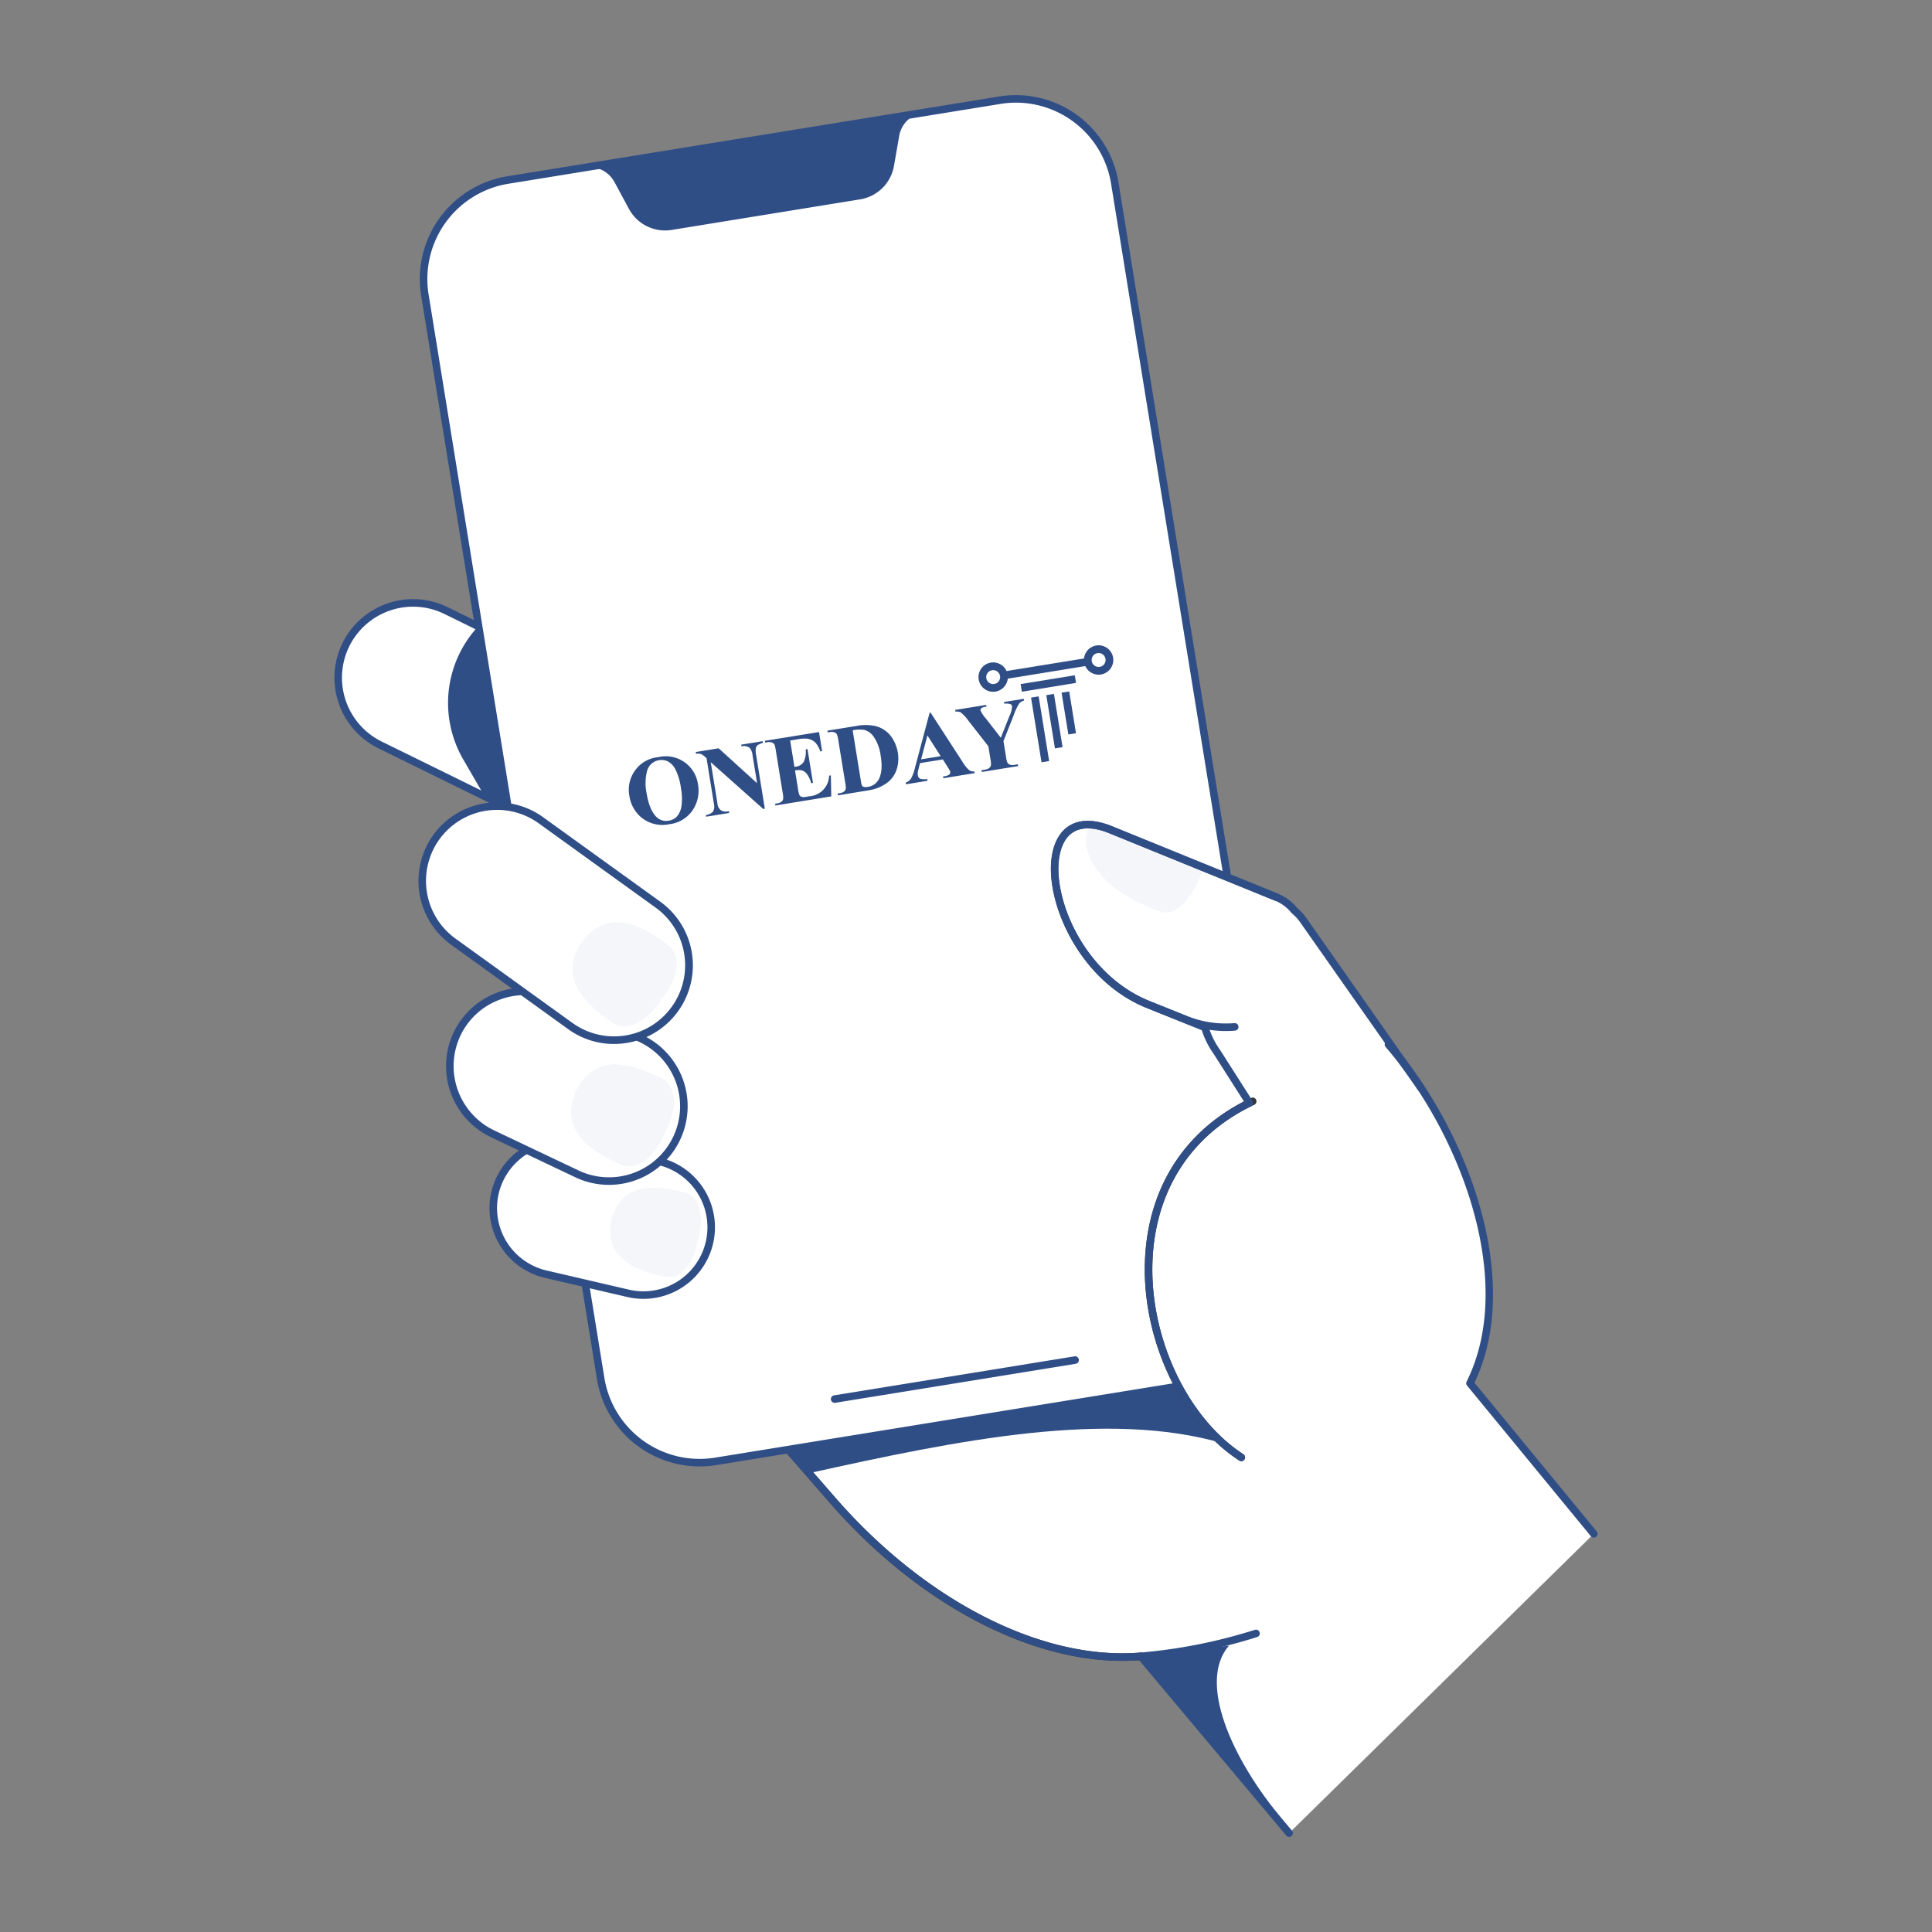 <svg id="Layer_1" data-name="Layer 1" xmlns="http://www.w3.org/2000/svg" viewBox="0 0 512 512"><rect x="0" y="0" width="512" height="512" fill="#808080" stroke="none"/><path d="M372.422,385.187c38.928-24.629,20.085-79.95-4.467-108.381-15.21-17.613-61.404,57.105-89.601,86.75C298.357,395.506,340.719,405.244,372.422,385.187Z" fill="#fff" fill-rule="evenodd"/><path d="M422.368,406.479,383.739,359.71A60.616,60.616,0,0,0,369.376,312.014l-67.075-76.947L175.403,345.683l45.28,51.944c25.028,28.712,56.535,43.421,81.636,41.317l39.309,46.85Z" fill="#fff" fill-rule="evenodd"/><path d="M297.426,440.146c-25.438,0-54.663-15.667-77.497-41.862l-45.28-51.944a1,1,0,1,1,1.508-1.314l45.28,51.944c23.926,27.448,54.882,43.15,80.798,40.978a1,1,0,1,1,.167,1.993C300.763,440.077,299.101,440.146,297.426,440.146Z" fill="#353535"/><path d="M203.919,374.707,214.393,390.411c39.522-8.783,79.107-16.811,109.661-7.919l-6.885-57.744-104.727,17.591Z" fill="#304e86" fill-rule="evenodd"/><path d="M91.655,170.858l-0.0.001a19.897,19.897,0,0,0,9.053,26.555L268.43,279.851a19.896,19.896,0,0,0,26.554-9.053l0-0a19.897,19.897,0,0,0-9.053-26.555L118.209,161.805A19.896,19.896,0,0,0,91.655,170.858Z" fill="#fff" fill-rule="evenodd"/><path d="M128.503,211.169l64.248,31.579L234.056,218.84,126.665,166.056l0,0a29.804,29.804,0,0,0-3.917,35.17Z" fill="#304e86" fill-rule="evenodd"/><path d="M277.147,282.883a20.712,20.712,0,0,1-9.158-2.135l-167.722-82.438a20.863,20.863,0,0,1-9.51-27.893l0-0a20.862,20.862,0,0,1,27.893-9.509l167.722,82.437a20.837,20.837,0,0,1-9.225,39.538ZM91.655,170.858l.897.441a18.861,18.861,0,0,0,8.597,25.217l167.722,82.438a18.838,18.838,0,0,0,16.619-33.813l-167.722-82.437a18.86,18.86,0,0,0-25.216,8.596Z" fill="#304e86"/><rect x="134.693" y="34.913" width="185.229" height="344.006" rx="26.548" transform="translate(484.818 374.759) rotate(170.784)" fill="#304e86"/><path d="M134.547,47.714,155.023,44.392a7.511,7.511,0,0,1,7.815,3.85l3.836,7.115a10.882,10.882,0,0,0,11.322,5.578l49.939-8.102a10.882,10.882,0,0,0,8.977-8.871l1.389-7.963a7.511,7.511,0,0,1,6.196-6.123l20.476-3.322a26.548,26.548,0,0,1,30.457,21.954l46.59,287.155a26.548,26.548,0,0,1-21.954,30.457L189.64,387.28a26.548,26.548,0,0,1-30.457-21.954L112.593,78.171A26.548,26.548,0,0,1,134.547,47.714Z" fill="#fff"/><path d="M185.373,388.625a27.593,27.593,0,0,1-27.177-23.139L111.606,78.332a27.58,27.58,0,0,1,22.78-31.604L264.813,25.565A27.549,27.549,0,0,1,296.418,48.346L343.008,335.502a27.548,27.548,0,0,1-22.781,31.605L189.8,388.268A27.648,27.648,0,0,1,185.373,388.625ZM269.28,27.204a25.828,25.828,0,0,0-4.146.336L134.707,48.702a25.576,25.576,0,0,0-21.126,29.31L160.17,365.166A25.574,25.574,0,0,0,189.48,386.293l130.427-21.161a25.547,25.547,0,0,0,21.126-29.31L294.443,48.666a25.561,25.561,0,0,0-25.164-21.462Z" fill="#304e86"/><path d="M221.19,371.769a1,1,0,0,1-.159-1.987l63.723-10.339a1,1,0,0,1,.32,1.975l-63.723,10.339A1.01,1.01,0,0,1,221.19,371.769Z" fill="#304e86"/><path d="M359.795,332.095,322.561,278.892c-14.285-19.815,10.927-51.873,22.864-34.98l31.203,44.45C390.348,302.594,385.24,327.754,359.795,332.095Z" fill="#fff" fill-rule="evenodd"/><path d="M327.239,274.041l-23.345-7.984c-27.527-11.529-33.317-56.123-9.297-46.063l43.74,17.796C351.374,243.249,334.461,259.082,327.239,274.041Z" fill="#fff" fill-rule="evenodd"/><path d="M307.502,241.54c-19.104-6.499-21.832-18.647-18.42-22.975a17.611,17.611,0,0,1,5.514,1.428l24.307,10.18C316.377,237.23,312.255,243.157,307.502,241.54Z" fill="#f4f6f9" fill-rule="evenodd"/><path d="M324.868,273.233a29.721,29.721,0,0,1-11.448-2.295l-9.897-3.953c-11.974-5.015-18.269-15.117-20.957-20.693-4.115-8.536-5.204-17.339-2.843-22.977,2.407-5.75,7.969-7.298,15.261-4.244l43.731,17.792a1,1,0,0,1-.754,1.853l-43.741-17.796c-6.308-2.642-10.679-1.545-12.653,3.168-4.334,10.349,4.3,33.334,22.712,41.046l9.897,3.953a27.694,27.694,0,0,0,12.941,2.053,1,1,0,1,1,.165,1.993C326.479,273.2,325.673,273.233,324.868,273.233Z" fill="#304e86"/><path d="M328.954,386.222c63.43-3.5,64.972-48.018,3.021-94.354C290.396,311.36,301.171,368.197,328.954,386.222Z" fill="#fff" fill-rule="evenodd"/><path d="M328.953,387.222a.994.994,0,0,1-.543-.161c-15.894-10.312-26.365-33.309-24.897-54.682,1.293-18.838,11.251-33.546,28.038-41.416a1.0 1,0,0,1,.849,1.811c-16.099,7.548-25.649,21.662-26.891,39.743-1.421,20.693,8.668,42.927,23.991,52.867a1,1,0,0,1-.545,1.839Z" fill="#353535"/><path d="M328.953,387.222a.994.994,0,0,1-.543-.161c-15.711-10.193-26.194-32.971-24.924-54.161,1.099-18.337,10.382-32.854,26.181-41l-7.948-12.471a23.076,23.076,0,0,1-3.233-6.405l-14.965-6.04c-14.916-6.247-23.296-21.558-24.775-33.142-.853-6.68.6-11.988,3.984-14.564,2.065-1.571,5.866-2.882,12.255-.207l43.731,17.792a12.706,12.706,0,0,1,5.001,3.701,14.314,14.314,0,0,1,2.525,2.771L377.446,287.788a1,1,0,0,1-1.637,1.149L344.606,244.487a12.252,12.252,0,0,0-2.235-2.439,1.016,1.016,0,0,1-.148-.149,10.711,10.711,0,0,0-4.271-3.187l-43.731-17.792c-4.37-1.83-7.921-1.845-10.28-.051-2.801,2.132-3.971,6.768-3.211,12.719,1.409,11.033,9.379,25.61,23.552,31.546l15.393,6.212a.999.999,0,0,1,.583.639,21.236,21.236,0,0,0,3.116,6.321l8.575,13.452a1,1,0,0,1-.403,1.436c-15.73,7.712-24.986,21.856-26.062,39.825-1.229,20.516,8.871,42.538,24.017,52.363a1,1,0,0,1-.545,1.839Z" fill="#304e86"/><path d="M131.185,316.101l-0.0 0a18.017,18.017,0,0,0,13.428,21.565l21.832,5.076a18.017,18.017,0,0,0,21.566-13.428l0-0a18.016,18.016,0,0,0-13.428-21.565l-21.832-5.076A18.016,18.016,0,0,0,131.185,316.101Z" fill="#fff" fill-rule="evenodd"/><path d="M170.515,344.211a18.96,18.96,0,0,1-4.296-.495l-21.832-5.076A18.986,18.986,0,0,1,130.21,315.875l0-0a19.017,19.017,0,0,1,22.766-14.176l21.832,5.077a18.965,18.965,0,0,1-4.294,37.436ZM148.684,303.204a17.05,17.05,0,0,0-16.525,13.124h0a16.983,16.983,0,0,0,12.68,20.365l21.832,5.076a16.963,16.963,0,0,0,7.685-33.045l-21.832-5.077A16.938,16.938,0,0,0,148.684,303.204Z" fill="#304e86"/><path d="M184.975,328.608c1.896-6.313.327-11.629-3.471-12.602-12.244-3.139-17.421-.051-19.507,7.259-1.354,7.481,1.93,12.537,14.303,15.121C180.139,339.189,183.892,335.11,184.975,328.608Z" fill="#f4f6f9" fill-rule="evenodd"/><path d="M121.117,274.03l-.001 0a19.897,19.897,0,0,0,9.407,26.431L152.882,311.083a19.897,19.897,0,0,0,26.432-9.407l.001-0a19.897,19.897,0,0,0-9.407-26.431l-22.359-10.621A19.896,19.896,0,0,0,121.117,274.03Z" fill="#fff" fill-rule="evenodd"/><path d="M161.361,314a20.715,20.715,0,0,1-8.909-2.014l-22.359-10.621a20.862,20.862,0,0,1-9.881-27.764l.903.429-.903-.429a20.896,20.896,0,0,1,27.764-9.881l22.359,10.621A20.837,20.837,0,0,1,161.361,314Zm-22.268-50.291a18.974,18.974,0,0,0-6.367,1.109,18.701,18.701,0,0,0-10.707,9.642h0a18.896,18.896,0,0,0,8.932,25.099L153.311,310.179a18.838,18.838,0,0,0,16.166-34.032l-22.359-10.621A18.66,18.66,0,0,0,139.094,263.709Z" fill="#304e86"/><path d="M176.205,300.198c3.533-6.364,3.093-12.47-.776-14.415-12.471-6.272-18.784-4.16-22.757,3.236-3.223,7.753-.872,13.981,11.87,19.684C168.495,310.474,173.504,306.958,176.205,300.198Z" fill="#f4f6f9" fill-rule="evenodd"/><path d="M115.634,221.852a19.897,19.897,0,0,0,4.489,27.694l31.046,22.386a19.896,19.896,0,0,0,27.694-4.489l0-.001a19.897,19.897,0,0,0-4.488-27.694l-31.046-22.385A19.898,19.898,0,0,0,115.634,221.852Z" fill="#fff" fill-rule="evenodd"/><path d="M162.697,276.662a20.623,20.623,0,0,1-12.113-3.919l-31.046-22.386a20.863,20.863,0,0,1-4.715-29.09h0a20.864,20.864,0,0,1,29.091-4.715L174.96,238.937a20.815,20.815,0,0,1-8.858,37.449A21.314,21.314,0,0,1,162.697,276.662Zm-46.252-54.225a18.86,18.86,0,0,0,4.263,26.298l31.046,22.386A18.839,18.839,0,0,0,173.79,240.559l-31.046-22.385a18.862,18.862,0,0,0-26.299,4.263Z" fill="#304e86"/><path d="M175.318,264.798c4.623-5.623,5.29-11.707,1.835-14.319-11.135-8.416-17.726-7.477-22.968-.918-4.567,7.044-3.377,13.594,8.128,21.501C165.882,273.516,171.443,270.96,175.318,264.798Z" fill="#f4f6f9" fill-rule="evenodd"/><path d="M422.369,407.479a.998.998,0,0,1-.773-.365l-32.801-39.905a.999.999,0,0,1-.123-1.081c13.092-26.281-1.293-65.3-21.475-88.67a1,1,0,0,1,1.514-1.308c20.455,23.687,35.017,63.242,22.037,90.285l32.393,39.408a1,1,0,0,1-.772,1.635Z" fill="#304e86"/><path d="M341.628,486.794a.998.998,0,0,1-.767-.357L301.884,439.981c-26.438,1.975-57.777-13.961-81.955-41.697L208.338,384.987a1,1,0,1,1,1.508-1.314l11.59,13.296c23.926,27.448,54.886,43.157,80.798,40.978a.999.999,0,0,1,.85.354l39.309,46.851a1,1,0,0,1-.766,1.643Z" fill="#304e86"/><path d="M174.353,200.674a8.616,8.616,0,0,1,10.633,7.251,9.26,9.26,0,0,1-.978,6.048,8.594,8.594,0,0,1-6.607,4.445,8.777,8.777,0,0,1-7.662-1.974,9.194,9.194,0,0,1-2.951-5.553,8.659,8.659,0,0,1,1.565-6.785A8.377,8.377,0,0,1,174.353,200.674Zm.283.784a3.912,3.912,0,0,0-3.187,2.982,13.004,13.004,0,0,0-.08,5.824q.712,4.386,2.594,6.234a3.561,3.561,0,0,0,3.246.978,3.657,3.657,0,0,0,2.071-.984,5.262,5.262,0,0,0,1.312-2.866,14.557,14.557,0,0,0-.132-4.733,15.586,15.586,0,0,0-1.457-4.984,5.017,5.017,0,0,0-1.998-2.121A3.85,3.85,0,0,0,174.636,201.458Z" fill="#304e86"/><path d="M190.456,198.308,200.636,207.565l-1.196-7.369a3.534,3.534,0,0,0-.781-2.014,2.478,2.478,0,0,0-2.15-.377l-.076-.467,5.662-.919.076.467a4.385,4.385,0,0,0-1.401.597,1.47,1.47,0,0,0-.464.815,4.974,4.974,0,0,0,.069,1.746l2.315,14.269-.429.07-13.905-12.389,1.768,10.895a2.435,2.435,0,0,0,1,1.887,2.505,2.505,0,0,0,1.632.267l.405-.066.076.468-6.079.986-.076-.468a2.783,2.783,0,0,0,1.877-.901,2.755,2.755,0,0,0,.242-2.024l-1.963-12.096-.44-.396a3.375,3.375,0,0,0-1.106-.741,2.939,2.939,0,0,0-1.24-.046l-.076-.467Z" fill="#304e86"/><path d="M209.398,196.246l1.132,6.977.341-.055a2.742,2.742,0,0,0,2.197-1.407,6.38,6.38,0,0,0,.445-3.172l.481-.078,1.456,8.973-.481.078a6.804,6.804,0,0,0-1.028-2.298,2.785,2.785,0,0,0-1.335-1.074,4.361,4.361,0,0,0-1.923-.019l.783,4.828a7.024,7.024,0,0,0,.401,1.712,1.052,1.052,0,0,0,.533.445,2.129,2.129,0,0,0,1.094.03l1.024-.166a5.597,5.597,0,0,0,5.198-5.461l.467-.076.113,5.573-14.813,2.403-.076-.468.569-.092a2.404,2.404,0,0,0,1.158-.46,1.165,1.165,0,0,0,.407-.689,5.27,5.27,0,0,0-.119-1.615l-1.829-11.274a9.134,9.134,0,0,0-.295-1.418,1.228,1.228,0,0,0-.579-.607,2.205,2.205,0,0,0-1.372-.141l-.569.092-.076-.467,14.345-2.327.822,5.068-.48.078a6.262,6.262,0,0,0-1.463-2.5,3.879,3.879,0,0,0-2.07-.884,10.304,10.304,0,0,0-2.691.203Z" fill="#304e86"/><path d="M222.055,210.77l-.076-.468.568-.092a2.315,2.315,0,0,0,1.106-.419,1.45,1.45,0,0,0,.484-.734,6.112,6.112,0,0,0-.145-1.611l-1.829-11.274a5.729,5.729,0,0,0-.405-1.62,1.281,1.281,0,0,0-.656-.484,2.301,2.301,0,0,0-1.184-.061l-.568.092-.076-.467,7.672-1.245a12.441,12.441,0,0,1,5.077.032,7.402,7.402,0,0,1,3.972,2.534,9.995,9.995,0,0,1,1.902,7.922,7.754,7.754,0,0,1-1.096,2.759,7.454,7.454,0,0,1-1.871,1.938,11.532,11.532,0,0,1-2.801,1.408,14.054,14.054,0,0,1-2.402.545Zm3.911-17.225,2.17,13.372a4.761,4.761,0,0,0,.312,1.285.732.732,0,0,0,.4.311,2.094,2.094,0,0,0,1.017.03,3.877,3.877,0,0,0,2.989-1.964q1.201-2.192.536-6.287a11.523,11.523,0,0,0-1.891-5.102A4.477,4.477,0,0,0,229.048,193.434,8.303,8.303,0,0,0,225.966,193.545Z" fill="#304e86"/><path d="M249.865,201.251l-6.054.982-.45,1.785a3.761,3.761,0,0,0-.13,1.435,1.16,1.16,0,0,0,.754.968,4.954,4.954,0,0,0,1.73.03l.076.468-5.7.925-.076-.468a2.58,2.58,0,0,0,1.392-1.01,10.283,10.283,0,0,0,1.047-2.823l3.911-14.67.24-.039,8.461,13.052a8.656,8.656,0,0,0,1.861,2.279,2.007,2.007,0,0,0,1.287.258l.076.468-8.291,1.345-.076-.468.341-.055a2.631,2.631,0,0,0,1.358-.505.684.684,0,0,0,.184-.626,1.576,1.576,0,0,0-.151-.456q-.044-.11-.533-.886Zm-.582-.865-3.51-5.488-1.671,6.329Z" fill="#304e86"/><path d="M271.309,185.189l.076.467a2.562,2.562,0,0,0-1.222.704,13.301,13.301,0,0,0-1.528,3.218l-2.709,6.808.673,4.146a5.695,5.695,0,0,0,.407,1.627,1.3,1.3,0,0,0,.642.48,2.138,2.138,0,0,0,1.133.069l.961-.156.076.468-9.618,1.561-.076-.468.898-.146a2.361,2.361,0,0,0,1.158-.46,1.224,1.224,0,0,0,.42-.691,5.269,5.269,0,0,0-.119-1.615l-.558-3.438-5.223-6.689a10.98,10.98,0,0,0-2.109-2.284,2.159,2.159,0,0,0-1.379-.185l-.076-.467,8.215-1.333.076.467-.367.059a1.878,1.878,0,0,0-1.008.384.594.594,0,0,0-.223.503,7.712,7.712,0,0,0,1.382,2.123l4.017,5.173,2.245-5.67a6.936,6.936,0,0,0,.742-2.702.681.681,0,0,0-.421-.515,3.165,3.165,0,0,0-1.642-.123l-.076-.467Z" fill="#304e86"/><path d="M263.824,183.278a3.89,3.89,0,1,1,3.217-4.463A3.895,3.895,0,0,1,263.824,183.278Zm-.918-5.659a1.843,1.843,0,1,0,2.114,1.524A1.845,1.845,0,0,0,262.905,177.619Z" fill="#304e86"/><path d="M291.77,178.744a3.89,3.89,0,1,1,3.217-4.463A3.895,3.895,0,0,1,291.77,178.744Zm-.918-5.659a1.843,1.843,0,1,0,2.114,1.524A1.845,1.845,0,0,0,290.852,173.084Z" fill="#304e86"/><rect x="265.884" y="176.147" width="22.579" height="2.048" transform="translate(-24.797 46.678) rotate(-9.216)" fill="#304e86"/><rect x="270.544" y="180.109" width="14.546" height="2.048" transform="translate(-25.423 46.832) rotate(-9.216)" fill="#304e86"/><rect x="274.61" y="184.601" width="2.048" height="17.362" transform="translate(-27.397 46.639) rotate(-9.216)" fill="#304e86"/><rect x="278.412" y="183.964" width="2.048" height="14.291" transform="translate(-27 47.22) rotate(-9.216)" fill="#304e86"/><rect x="282.213" y="183.328" width="2.048" height="11.219" transform="translate(-26.603 47.801) rotate(-9.216)" fill="#304e86"/><path d="M325.686,436.117c-8.312,9.55.542,29.836,14.327,46.266l-37.695-43.44Z" fill="#304e86"/><path d="M302.317,439.943a1.0 1,0,0,1-.091-1.996,139.836,139.836,0,0,0,30.343-6.028,1,1,0,0,1,.614,1.903,141.813,141.813,0,0,1-30.773,6.116C302.379,439.942,302.348,439.943,302.317,439.943Z" fill="#304e86"/></svg>